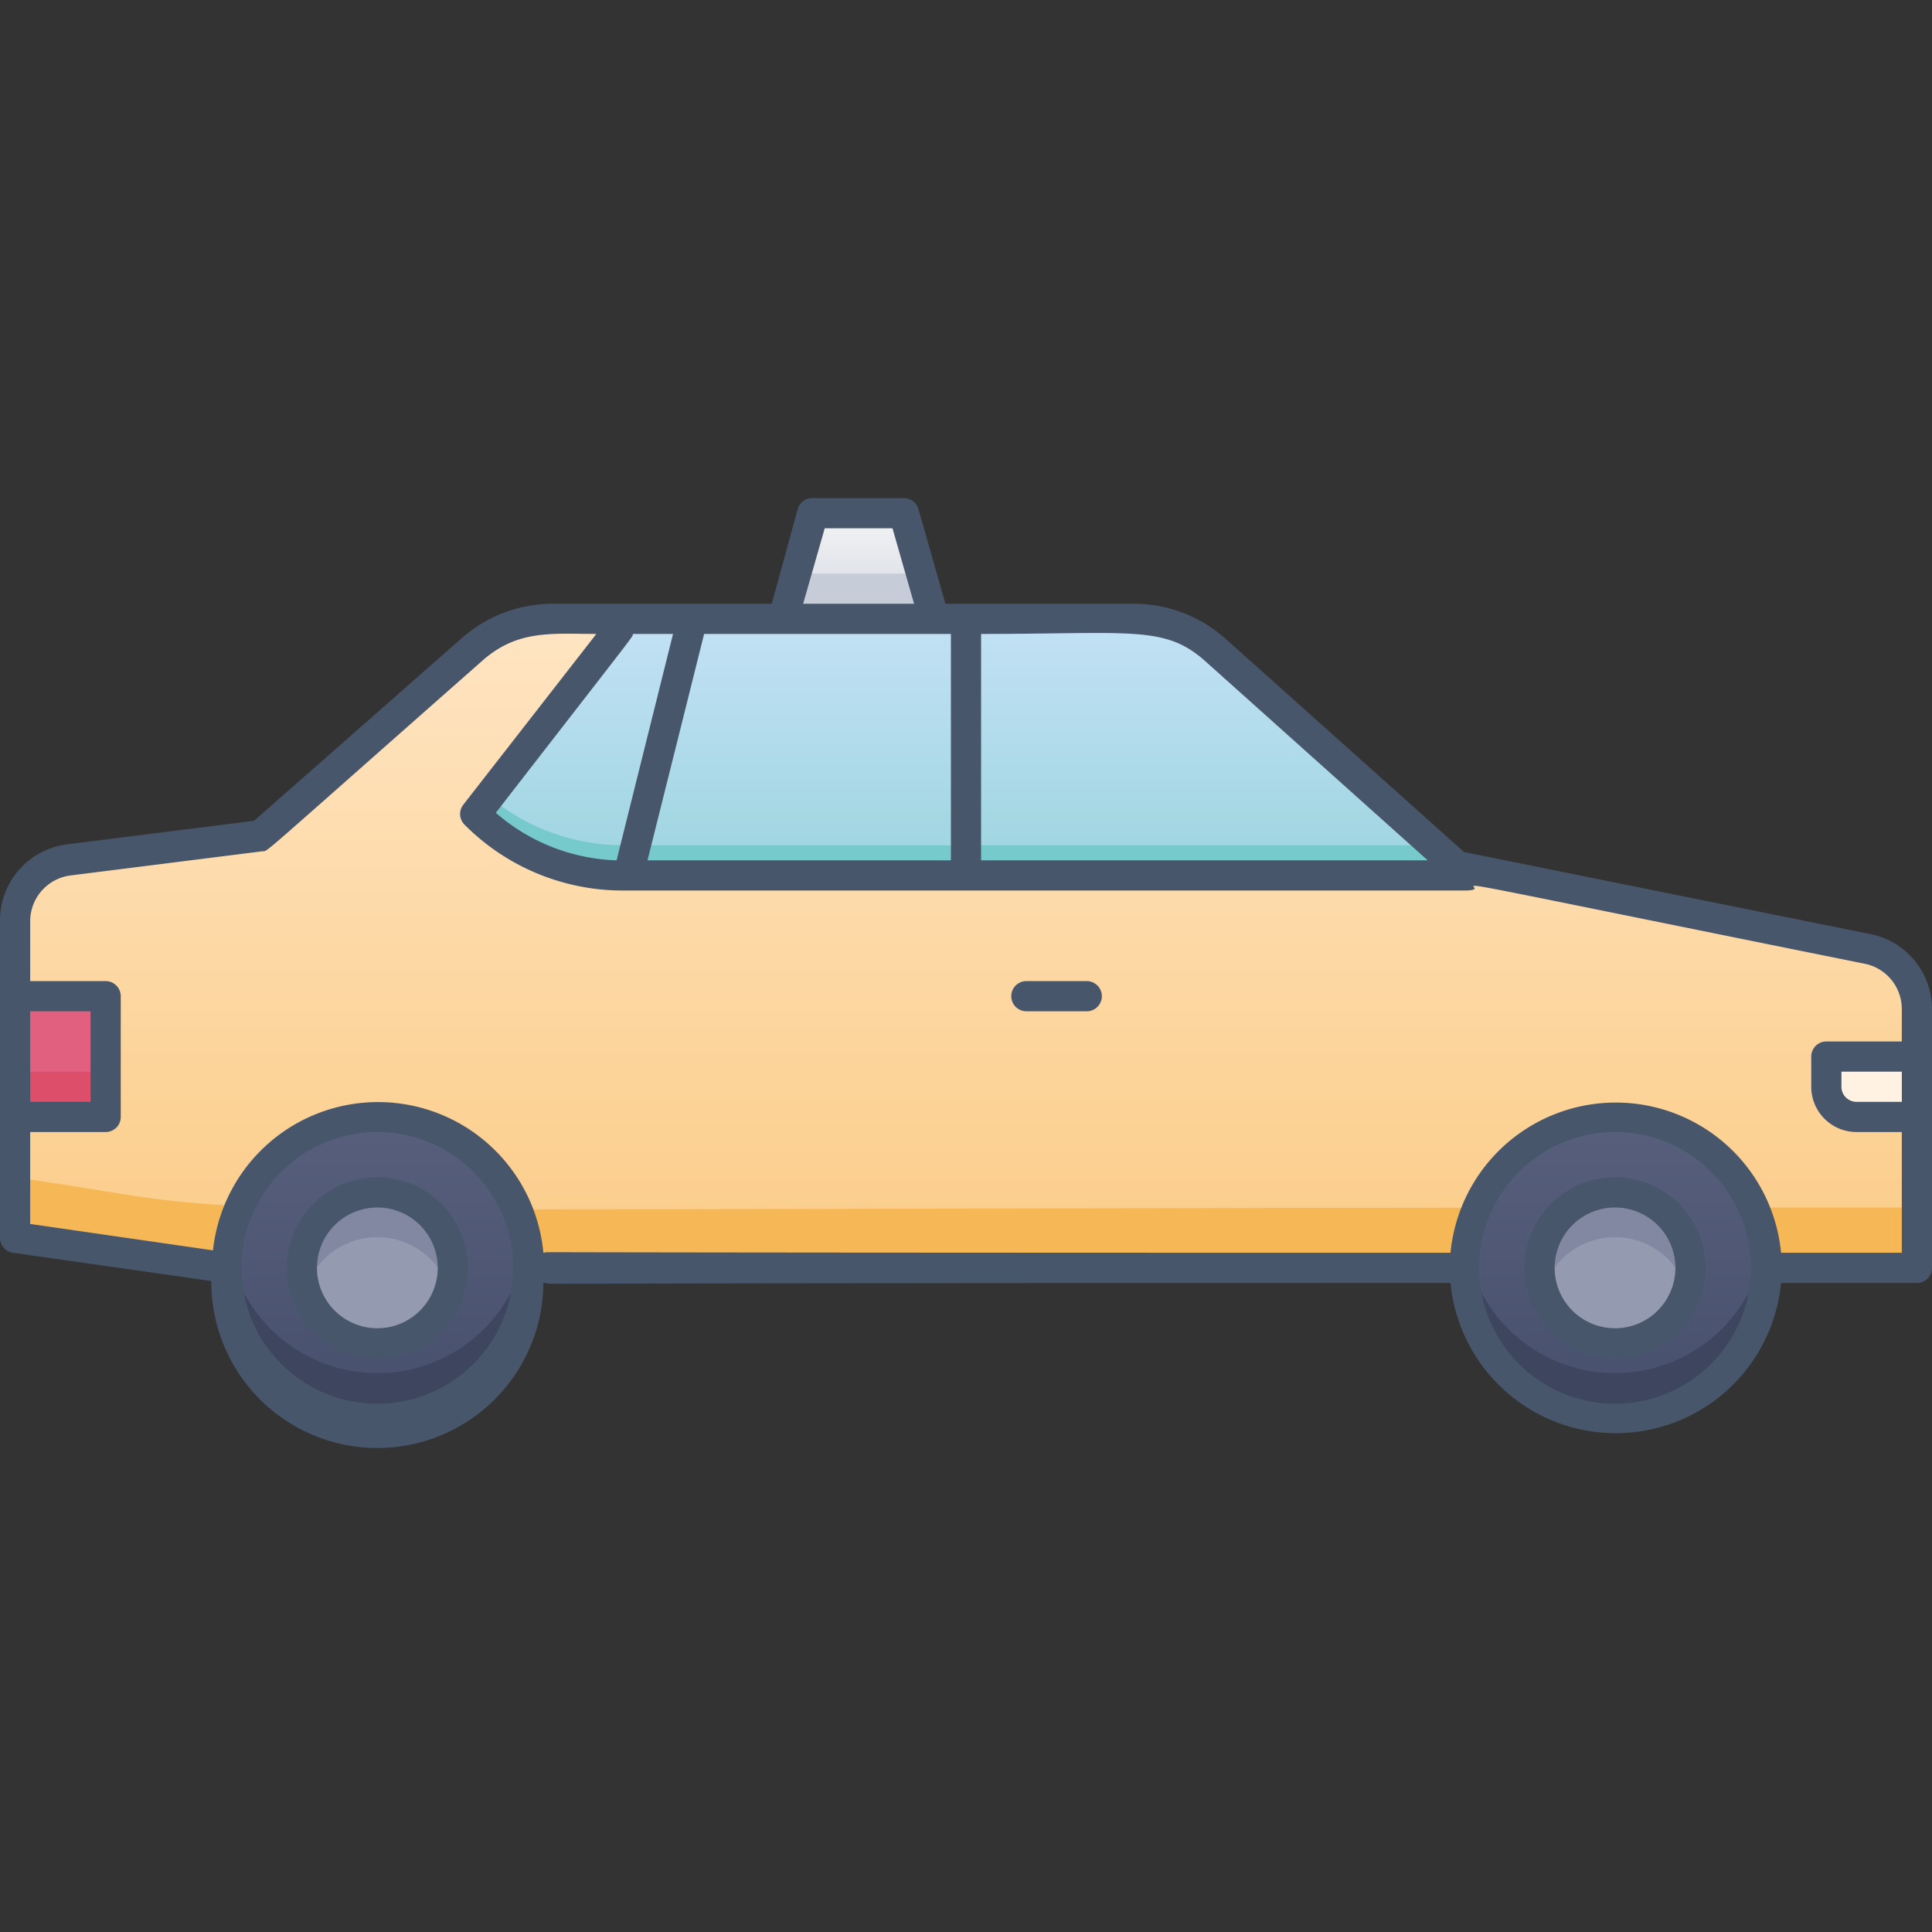 <svg xmlns="http://www.w3.org/2000/svg" xmlns:xlink="http://www.w3.org/1999/xlink" viewBox="0 0 128 128"><rect x="0" y="0" width="128" height="128" fill="#333333" stroke="none"/><defs><style>.cls-1{fill:url(#linear-gradient);}.cls-2{fill:#f6b756;}.cls-3{fill:url(#linear-gradient-2);}.cls-4{fill:url(#linear-gradient-3);}.cls-5{fill:#3d465e;}.cls-6{fill:url(#linear-gradient-4);}.cls-7{fill:#77cacb;}.cls-8{fill:#e2607f;}.cls-9{fill:#dd4e6a;}.cls-10{fill:#949aaf;}.cls-11{fill:#8288a1;}.cls-12{fill:url(#linear-gradient-5);}.cls-13{fill:#fff2e3;}.cls-14{fill:#c7cdd8;}.cls-15{fill:#47566a;}</style><linearGradient id="linear-gradient" x1="64" y1="84.11" x2="64" y2="40.96" gradientUnits="userSpaceOnUse"><stop offset="0" stop-color="#fbcc88"/><stop offset="1" stop-color="#ffe5c3"/></linearGradient><linearGradient id="linear-gradient-2" x1="25" y1="94" x2="25" y2="74" gradientUnits="userSpaceOnUse"><stop offset="0" stop-color="#464f6b"/><stop offset="1" stop-color="#575f7c"/></linearGradient><linearGradient id="linear-gradient-3" x1="107" x2="107" xlink:href="#linear-gradient-2"/><linearGradient id="linear-gradient-4" x1="64" y1="58.04" x2="64" y2="41" gradientUnits="userSpaceOnUse"><stop offset="0" stop-color="#9dd5df"/><stop offset="1" stop-color="#c3e1f5"/></linearGradient><linearGradient id="linear-gradient-5" x1="56.89" y1="41" x2="56.89" y2="34" gradientUnits="userSpaceOnUse"><stop offset="0" stop-color="#d4d8e1"/><stop offset="1" stop-color="#f3f4f5"/></linearGradient></defs><title>Taxi</title><g id="Taxi"><path class="cls-1" d="M127,66.85V84C-1.65,84,20.51,84.81,1,82V61a4.07,4.07,0,0,1,3.56-4l12.7-1.6,14-12.3a8.14,8.14,0,0,1,5.38-2c41.61,0,39.68-.3,41.9.74,1.55.69,1,.43,16.49,14.26,1.81,1.62,1.38,1.35,2,1.48l26.74,5.39A4.06,4.06,0,0,1,127,66.85Z"/><path class="cls-2" d="M127,80v4C-1.65,84,20.51,84.81,1,82V78C20.86,80.86-1.31,80,127,80Z"/><circle class="cls-3" cx="25" cy="84" r="10"/><circle class="cls-4" cx="107" cy="84" r="10"/><path class="cls-5" d="M25,94a10,10,0,0,1-9.88-11.48,10,10,0,0,0,19.76,0A10,10,0,0,1,25,94Z"/><path class="cls-5" d="M107,94a10,10,0,0,1-9.88-11.48,10,10,0,0,0,19.76,0A10,10,0,0,1,107,94Z"/><path class="cls-6" d="M96.52,57.38c-2.17.89,4.44.62-55.22.62a13.91,13.91,0,0,1-9.82-4.06C32.84,52.19,39.66,42.72,41,41H75.36a7.43,7.43,0,0,1,4.69,1.67l.4.33C80.9,43.3,91.19,52.6,96.52,57.38Z"/><path class="cls-7" d="M41.3,58a13.91,13.91,0,0,1-9.82-4.06l.91-1.17A13.9,13.9,0,0,0,41.3,56H95C97.91,58.63,102.6,58,41.3,58Z"/><rect class="cls-8" x="1" y="66" width="6" height="8"/><rect class="cls-9" x="1" y="71" width="6" height="3"/><circle class="cls-10" cx="25" cy="84" r="5"/><circle class="cls-10" cx="107" cy="84" r="5"/><path class="cls-11" d="M29.78,85.5a5,5,0,0,0-9.56,0,5,5,0,1,1,9.56,0Z"/><path class="cls-11" d="M111.78,85.5a5,5,0,0,0-9.56,0,5,5,0,1,1,9.56,0Z"/><path class="cls-12" d="M61.89,41h-10l2-7h6Z"/><path class="cls-13" d="M121,70h6a0,0,0,0,1,0,0v4a0,0,0,0,1,0,0h-4a2,2,0,0,1-2-2V70A0,0,0,0,1,121,70Z"/><polygon class="cls-14" points="61.89 41 51.89 41 52.75 38 61.03 38 61.89 41"/><path class="cls-15" d="M123.94,61.89,97,56.45,81.21,42.33A9.13,9.13,0,0,0,75.12,40H62.64l-1.79-6.27a1,1,0,0,0-1-.73h-6a1,1,0,0,0-1,.73L51.13,40H36.59a9.13,9.13,0,0,0-6,2.28L16.83,54.38,4.43,55.94A5.08,5.08,0,0,0,0,61V82a1,1,0,0,0,.86,1L14,84.87A11,11,0,0,0,36,85c2.21.12-10.92,0,60.1,0A11,11,0,0,0,118,85h9a1,1,0,0,0,1-1V66.85A5.07,5.07,0,0,0,123.94,61.89ZM79.87,43.82,94.59,57H65V42C75,42,77.18,41.41,79.87,43.82ZM63,57H42.9l3.75-15H63ZM41.94,42h2.65L40.85,57a12.79,12.79,0,0,1-8-3.15C42.48,41.43,41.86,42.28,41.94,42Zm12.7-7h4.49l1.43,5H53.21ZM2,67H6v6H2ZM25,93a9,9,0,1,1,9-9A9,9,0,0,1,25,93Zm82,0a9,9,0,1,1,9-9A9,9,0,0,1,107,93Zm11-10a11,11,0,0,0-21.9,0C23.3,83,37.87,82.91,36,83a11,11,0,0,0-21.89-.16L2,81.09V75H7a1,1,0,0,0,1-1V66a1,1,0,0,0-1-1H2V61a3.06,3.06,0,0,1,2.68-3l12.7-1.6c.44-.06-.78.91,14.49-12.55C34.25,41.69,36.53,42,39.51,42L30.69,53.32a1,1,0,0,0,.09,1.32A14.77,14.77,0,0,0,41.3,59H97c3.28,0-8.17-2.15,26.54,4.85a3.06,3.06,0,0,1,2.46,3V69h-5a1,1,0,0,0-1,1v2a3,3,0,0,0,3,3h3v8Zm8-10h-3a1,1,0,0,1-1-1V71h4Z"/><path class="cls-15" d="M25,78a6,6,0,1,0,6,6A6,6,0,0,0,25,78Zm0,10a4,4,0,1,1,4-4A4,4,0,0,1,25,88Z"/><path class="cls-15" d="M107,78a6,6,0,1,0,6,6A6,6,0,0,0,107,78Zm0,10a4,4,0,1,1,4-4A4,4,0,0,1,107,88Z"/><path class="cls-15" d="M72,65H68a1,1,0,0,0,0,2h4A1,1,0,0,0,72,65Z"/></g></svg>